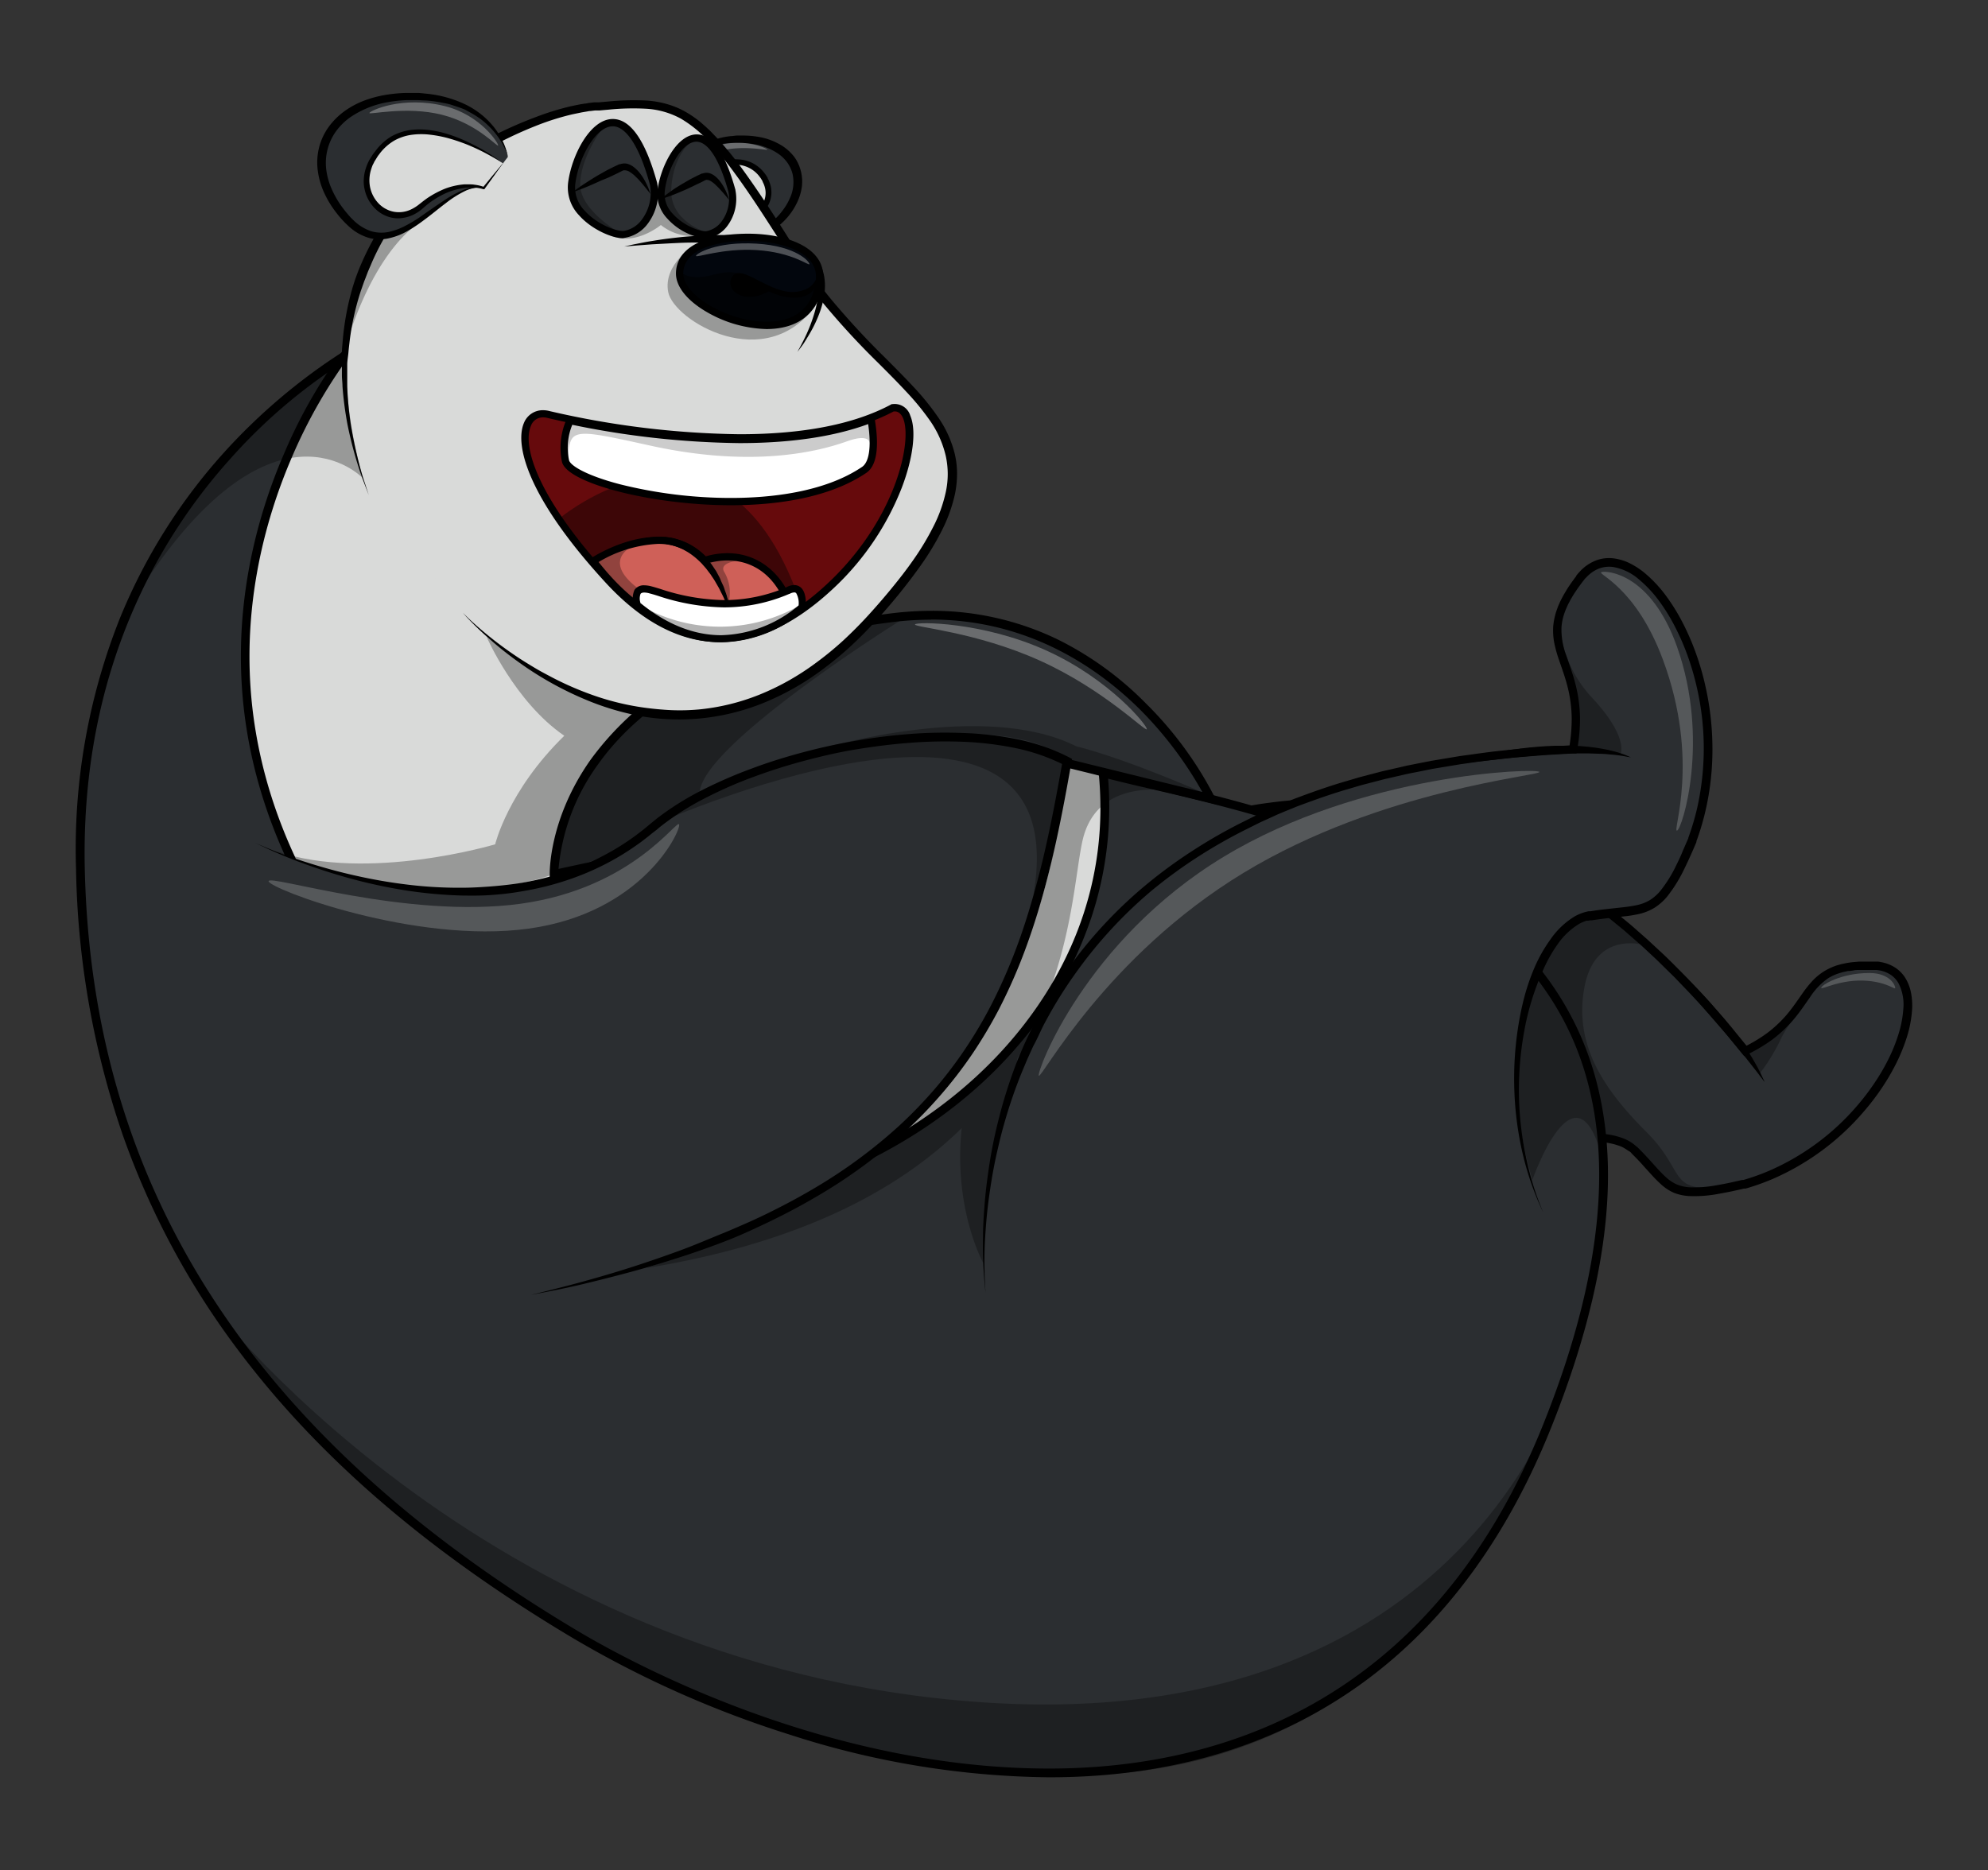 <svg id="Layer_1" data-name="Layer 1" xmlns="http://www.w3.org/2000/svg" viewBox="0 0 313.51 294.99"><rect x="0" y="0" width="313.51" height="294.99" fill="#333333" stroke="none"/><defs><style>.cls-1{fill:#fff;}.cls-2{fill:#2b2e31;}.cls-3{fill:#d9dad9;}.cls-4{opacity:0.3;}.cls-5{fill:#660a0c;}.cls-6{fill:#02060d;}.cls-7{opacity:0.5;}.cls-8{opacity:0.4;}.cls-9{fill:#cf6058;}.cls-10{opacity:0.2;}</style></defs><title>panda4</title><path class="cls-2" d="M256.25,276.54s1.14-6,9.64-6.1,11.94,6.47,6.78,12.26-9.83-3.89-14-3" transform="translate(-149.24 -248.51)"/><path d="M256.25,276.54a2.92,2.92,0,0,1,.1-.52,6.49,6.49,0,0,1,.56-1.41,7.54,7.54,0,0,1,.57-.93,7.37,7.37,0,0,1,.84-1,8.66,8.66,0,0,1,2.58-1.75,11.93,11.93,0,0,1,3.57-.95c.33,0,.66-.08,1-.09l.51,0h.51a14,14,0,0,1,2.12.17,10.09,10.09,0,0,1,4.21,1.6,7.6,7.6,0,0,1,1.73,1.67,6.48,6.48,0,0,1,1,2.22,6.7,6.7,0,0,1,.14,2.44,8.31,8.31,0,0,1-.67,2.29,10.45,10.45,0,0,1-1.19,2,10.71,10.71,0,0,1-1.53,1.63,5.22,5.22,0,0,1-2,1.08,4.47,4.47,0,0,1-2.18,0,6.41,6.41,0,0,1-1.83-.76,13.94,13.94,0,0,1-1.47-1c-.9-.67-1.66-1.34-2.37-1.88a11.17,11.17,0,0,0-1.91-1.25,3.93,3.93,0,0,0-1.4-.4,2.21,2.21,0,0,0-.39,0h-.14l.13,0a2.29,2.29,0,0,1,.4-.06,3.53,3.53,0,0,1,1.5.23,9.35,9.35,0,0,1,2.1,1.08c.77.49,1.6,1.08,2.51,1.67a9,9,0,0,0,3.07,1.39,3.5,3.5,0,0,0,1.67-.09,4.47,4.47,0,0,0,1.53-.93c.11-.1.23-.21.33-.32l.34-.37c.21-.25.42-.52.62-.79a9.16,9.16,0,0,0,1-1.75,6,6,0,0,0,.41-3.85,5.45,5.45,0,0,0-.82-1.76,5.88,5.88,0,0,0-1.4-1.37,9.42,9.42,0,0,0-3.65-1.5,14.41,14.41,0,0,0-1.94-.22l-.48,0h-.47c-.32,0-.63,0-.93,0a12.27,12.27,0,0,0-1.76.22c-.29.05-.56.13-.83.19s-.53.15-.77.25a8.62,8.62,0,0,0-2.53,1.4,7.89,7.89,0,0,0-1.53,1.66,7.26,7.26,0,0,0-.72,1.3A4.61,4.61,0,0,0,256.25,276.54Z" transform="translate(-149.24 -248.51)"/><path class="cls-3" d="M256.75,277.18s9.54-7,13.24-.29c2,3.57-1.83,7.3-5,4.6-3.47-3-6.32-1.81-6.32-1.81Z" transform="translate(-149.24 -248.51)"/><path d="M256.75,277.18a19.67,19.67,0,0,1,3.37-2.15,17,17,0,0,1,1.86-.79,10.26,10.26,0,0,1,2-.5,7.61,7.61,0,0,1,2.08-.06,5.46,5.46,0,0,1,2,.63,5.59,5.59,0,0,1,1.64,1.38l.32.42.28.45,0,.06,0,0h0l0,0,.05.11.12.22c.07.18.15.36.2.53a4,4,0,0,1,.21,1.09,3.8,3.8,0,0,1-.07,1.11,4,4,0,0,1-1,2,3.5,3.5,0,0,1-4.15.75,4.6,4.6,0,0,1-.9-.61c-.25-.19-.51-.42-.76-.62a8.88,8.88,0,0,0-1.63-1,6.84,6.84,0,0,0-1.83-.52c-.15,0-.31,0-.47-.05s-.32,0-.48,0a3.61,3.61,0,0,0-.93.14l-.13,0-.07-.1-.9-1.29C257.33,278.06,257,277.62,256.75,277.18Zm0,0c.34.4.7.79,1,1.19l1,1.2-.2-.05a3.73,3.73,0,0,1,1-.25,4.57,4.57,0,0,1,.52,0h.52a7,7,0,0,1,2,.44,9.21,9.21,0,0,1,1.83,1l.81.6a4.34,4.34,0,0,0,.76.47,2.73,2.73,0,0,0,1.68.21,2.77,2.77,0,0,0,1.47-.84,3.06,3.06,0,0,0,.77-1.53,3.39,3.39,0,0,0-.1-1.73,3.71,3.71,0,0,0-.15-.4l-.11-.23-.05-.11s0,0,0,0h0v0l0,0,0-.05-.24-.4c-.08-.13-.18-.24-.27-.37a4.71,4.71,0,0,0-3.09-1.8,7,7,0,0,0-1.89,0,11.27,11.27,0,0,0-1.89.37,17.69,17.69,0,0,0-1.86.63c-.61.24-1.21.52-1.8.81S257.31,276.84,256.75,277.18Z" transform="translate(-149.24 -248.51)"/><g class="cls-4"><path class="cls-1" d="M257.23,275.39c0,.21,2.09-2.2,5.69-3.11s7.38,0,7.33-.17-3.31-1.79-7.66-.69A8.3,8.3,0,0,0,257.23,275.39Z" transform="translate(-149.24 -248.51)"/></g><path class="cls-2" d="M313.59,392.05s53.3-50,110.89,22.14c12-5.82,7.4-13.78,20.11-13.44s2.43,28.1-20.43,34.55c-12.39,2.91-11.32.39-17.29-5.43S378.82,432,369,449.23" transform="translate(-149.24 -248.51)"/><path d="M313.59,392.05a58.06,58.06,0,0,1,6.26-5c1.1-.78,2.22-1.51,3.36-2.22s2.3-1.38,3.48-2,2.37-1.26,3.58-1.84,2.44-1.13,3.69-1.64a68.83,68.83,0,0,1,7.63-2.65,53.66,53.66,0,0,1,7.94-1.59,62.71,62.71,0,0,1,24.12,1.42,71.35,71.35,0,0,1,7.71,2.48,73.77,73.77,0,0,1,7.37,3.32l1.79,1c.59.32,1.17.66,1.76,1l.87.5.86.53,1.72,1.06c2.24,1.49,4.47,3,6.59,4.67.53.41,1.07.81,1.59,1.24l1.56,1.28.78.64.76.66,1.51,1.33.38.33.37.34.74.69,1.48,1.37c1,.94,1.92,1.88,2.87,2.83s1.87,1.93,2.79,2.91,1.81,2,2.7,3,1.76,2,2.62,3.05l2.55,3.12-.84-.19a24,24,0,0,0,3.69-2.2,19.41,19.41,0,0,0,3.11-2.9c.93-1.09,1.73-2.29,2.59-3.51a18.31,18.31,0,0,1,1.44-1.8,9.07,9.07,0,0,1,1.83-1.53,9.36,9.36,0,0,1,2.17-1l.57-.16.57-.12.29-.06.28-.05.58-.08,1.14-.1,1.14,0h1.15c.19,0,.36,0,.57,0s.42.05.62.09a6,6,0,0,1,2.3.93,5.35,5.35,0,0,1,1.67,1.87,7.26,7.26,0,0,1,.77,2.3,11,11,0,0,1,.12,2.36,18.39,18.39,0,0,1-.87,4.5,28.41,28.41,0,0,1-1.73,4.19,35.33,35.33,0,0,1-2.3,3.88,37.82,37.82,0,0,1-2.74,3.56,39.63,39.63,0,0,1-14.36,10.61,37,37,0,0,1-4.25,1.51l-.13,0h0l-.07,0h-.07l-.27.07-.54.12-1.09.24c-.73.15-1.46.29-2.2.42a20.22,20.22,0,0,1-4.56.33,7.63,7.63,0,0,1-2.37-.51,7.4,7.4,0,0,1-2-1.3,22.6,22.6,0,0,1-1.62-1.63c-.5-.55-1-1.1-1.48-1.64s-1-1.06-1.51-1.57l-.1-.09,0-.05h0l0,0-.21-.18-.1-.08L406,430l-.19-.13a5.88,5.88,0,0,0-.85-.49,10,10,0,0,0-4-.73,21.15,21.15,0,0,0-4.24.5,36.8,36.8,0,0,0-8.21,2.78,45.71,45.71,0,0,0-7.53,4.45,46.54,46.54,0,0,0-6.58,5.81,41.42,41.42,0,0,0-5.32,7,41.61,41.61,0,0,1,5-7.29,46.13,46.13,0,0,1,6.43-6.14A46.74,46.74,0,0,1,388,431a43.08,43.08,0,0,1,4.1-1.84,27.88,27.88,0,0,1,4.31-1.32,21.39,21.39,0,0,1,4.53-.51,11.26,11.26,0,0,1,4.61.86,7.09,7.09,0,0,1,1.07.6c.16.11.36.27.5.39l.21.19,0,0,.05,0,.05.05.1.1c.54.53,1.05,1.07,1.56,1.62,1,1.08,1.95,2.24,3,3.16a6.06,6.06,0,0,0,1.66,1.06,6.22,6.22,0,0,0,1.95.42,19.08,19.08,0,0,0,4.23-.32c.72-.12,1.43-.26,2.15-.41l1.07-.24.53-.12.27-.06.07,0h0l.13,0a34.91,34.91,0,0,0,4.09-1.46,38.38,38.38,0,0,0,13.86-10.24,36.88,36.88,0,0,0,2.64-3.44,32.65,32.65,0,0,0,2.21-3.73,26,26,0,0,0,1.64-4,17.13,17.13,0,0,0,.81-4.15,7.37,7.37,0,0,0-.72-3.93,3.92,3.92,0,0,0-1.25-1.4,4.78,4.78,0,0,0-1.77-.71l-.47-.07-.54,0h-1.06c-.36,0-.71,0-1.07,0s-.71,0-1.06.09l-.52.07-.26,0-.26.06-.51.11-.49.14a7.89,7.89,0,0,0-1.85.82,10.44,10.44,0,0,0-2.88,3c-.83,1.18-1.67,2.44-2.66,3.6a20.56,20.56,0,0,1-3.34,3.12,25.37,25.37,0,0,1-3.91,2.33l-.48.24-.36-.43-2.52-3.09c-.86-1-1.74-2-2.61-3s-1.78-2-2.67-2.95-1.84-1.92-2.76-2.89l-2.84-2.79-1.46-1.36-.73-.68-.37-.34-.37-.32-1.5-1.31-.75-.66-.77-.63-1.54-1.26c-.52-.43-1.05-.82-1.57-1.23-2.09-1.64-4.29-3.14-6.5-4.6l-1.69-1-.84-.53-.87-.49c-.57-.33-1.14-.67-1.72-1l-1.76-.92a71.18,71.18,0,0,0-7.24-3.26,66.37,66.37,0,0,0-7.55-2.43,62.45,62.45,0,0,0-15.69-1.95,61.47,61.47,0,0,0-7.91.55l-2,.3-1.94.37-1.95.4-1.93.45a72.34,72.34,0,0,0-7.6,2.32,74.94,74.94,0,0,0-7.31,3.16c-1.19.59-2.37,1.21-3.53,1.87s-2.3,1.34-3.42,2A58.49,58.49,0,0,0,313.59,392.05Z" transform="translate(-149.24 -248.51)"/><path class="cls-2" d="M209.27,301.43s-48.71,22.48-47.35,84.13S200.8,483,240.14,506.43s121.74,45.19,153.1-32.95-27.11-93-63.79-101.54-55.82-20.2-55.82-20.2Z" transform="translate(-149.24 -248.51)"/><path d="M314.69,528.84h0a136.71,136.71,0,0,1-41-6.76A163.21,163.21,0,0,1,239.79,507c-23.25-13.83-40.77-29-53.55-46.28a125.69,125.69,0,0,1-17.7-33.36,135.91,135.91,0,0,1-7.31-41.82,98.34,98.34,0,0,1,6.88-39.42,89.4,89.4,0,0,1,16.46-26.24c12-13.27,24.29-19.05,24.41-19.11l.38-.17L274,351.17c.91.54,20.15,11.88,55.59,20.1,12.44,2.88,25.59,6.16,37.55,11.65,14.51,6.65,24.33,15.2,30,26.13,4.05,7.75,5.95,16.8,5.65,26.87-.33,11.11-3.34,23.83-8.95,37.81-7.79,19.41-19.25,33.93-34.07,43.15C347.06,524.81,331.88,528.84,314.69,528.84ZM209.18,302.24a85.48,85.48,0,0,0-23.62,18.64c-10.86,12.06-23.65,33.07-22.95,64.66,1.12,50.45,26.59,89.8,77.88,120.3,8.53,5.07,39.08,21.61,74.19,21.62h0c25.62,0,59.92-9.41,77.91-54.24,10.53-26.24,11.66-47.61,3.36-63.54-12.82-24.58-45.22-32.1-66.67-37.07-36.36-8.43-55.83-20.17-56-20.28l-.06-.05Z" transform="translate(-149.24 -248.51)"/><path class="cls-3" d="M204.88,302.85s-60.17,71.88,46,137.3c43.61-2.83,75.91-33.52,72.28-69.86-18.19-6.07-47.4-18.08-47.4-18.08Z" transform="translate(-149.24 -248.51)"/><path d="M250.74,440.85l-.18-.12c-19.79-12.18-35.17-25.48-45.73-39.52-9-11.92-14.56-24.52-16.66-37.46-2.95-18.18,1.6-33.89,5.94-43.86a79.1,79.1,0,0,1,10.24-17.48l.41-.49,71.38,49.68c1.6.66,29.75,12.19,47.28,18l.42.14.05.45a55.39,55.39,0,0,1-2.53,23,60.17,60.17,0,0,1-11.36,20c-13.55,16-35.07,26-59,27.59ZM205,303.78a80.4,80.4,0,0,0-9.67,16.71c-4.25,9.8-8.72,25.22-5.82,43.06,4.54,27.95,25.26,53.49,61.56,75.89,23.51-1.57,44.59-11.44,57.86-27.1,10.29-12.14,15-26.5,13.61-41.54-18-6.05-46.73-17.84-47-18l-.07,0-.06,0Z" transform="translate(-149.24 -248.51)"/><path class="cls-2" d="M236.6,386.4s-.84-33.59,53.07-40.44c35-4.45,50.51,28.49,50.51,28.49l-22.66-5.57Z" transform="translate(-149.24 -248.51)"/><path d="M235.93,387.25l0-.83c0-.35-.14-8.73,6.44-18.07a46.62,46.62,0,0,1,16-13.79c8.38-4.59,18.9-7.71,31.28-9.29a53.26,53.26,0,0,1,6.49-.42,45.41,45.41,0,0,1,20.05,4.59A51.74,51.74,0,0,1,330,359.51a57.91,57.91,0,0,1,10.76,14.65l.62,1.31-23.91-5.89Zm60.14-41a50.24,50.24,0,0,0-6.31.41c-27.54,3.5-40.34,14.13-46.22,22.43a33.07,33.07,0,0,0-6.22,16.47l80.21-17.37,21.32,5.24a59.88,59.88,0,0,0-9.82-13C322.54,354,311.56,346.23,296.07,346.23Z" transform="translate(-149.24 -248.51)"/><path class="cls-2" d="M189.49,381.45s37.8,18.91,62.77-2.49c13.41-11.49,48.51-19.26,65.28-10.35-6.42,36.74-15.75,69.51-84.54,84.18" transform="translate(-149.24 -248.51)"/><path d="M189.49,381.45a72.06,72.06,0,0,0,7.88,3c2.68.86,5.38,1.61,8.12,2.21a80.42,80.42,0,0,0,8.28,1.41,66.82,66.82,0,0,0,8.36.46c1.39,0,2.78-.08,4.16-.18s2.77-.24,4.15-.43,2.73-.46,4.08-.78,2.69-.7,4-1.14a41.74,41.74,0,0,0,7.54-3.45,41.28,41.28,0,0,0,3.46-2.28c.55-.43,1.11-.83,1.63-1.28l.81-.67.83-.68a45,45,0,0,1,7.26-4.55,73,73,0,0,1,7.82-3.39c2.66-1,5.37-1.83,8.11-2.56s5.51-1.33,8.31-1.81,5.61-.84,8.44-1.05a71.23,71.23,0,0,1,8.52-.15,49.74,49.74,0,0,1,8.49,1,31.75,31.75,0,0,1,8.12,2.84l.44.24-.09.49c-.93,5.33-1.93,10.66-3.2,15.94-.64,2.64-1.34,5.26-2.14,7.86s-1.68,5.17-2.69,7.71-2.13,5-3.38,7.44a74.32,74.32,0,0,1-4.16,7,68.13,68.13,0,0,1-5,6.51,70.22,70.22,0,0,1-5.7,5.87,81.26,81.26,0,0,1-13.11,9.73q-3.51,2.1-7.17,3.91c-1.21.61-2.45,1.18-3.68,1.75l-1.86.84c-.62.27-1.25.53-1.88.78q-3.79,1.49-7.67,2.74c-2.58.83-5.17,1.62-7.79,2.33s-5.23,1.37-7.87,2-5.3,1.13-7.95,1.64c2.63-.64,5.25-1.29,7.85-2s5.2-1.47,7.77-2.29,5.12-1.7,7.65-2.62,5-2,7.48-3l1.85-.79,1.85-.81c1.22-.55,2.44-1.12,3.64-1.73,2.4-1.19,4.76-2.47,7.06-3.85a80.08,80.08,0,0,0,12.9-9.56,70.55,70.55,0,0,0,5.58-5.76,66.66,66.66,0,0,0,4.86-6.38,70.47,70.47,0,0,0,4.09-6.91q1.83-3.57,3.32-7.31c1-2.5,1.86-5,2.65-7.6s1.48-5.17,2.12-7.79c1.26-5.23,2.25-10.53,3.19-15.85l.35.73a30.83,30.83,0,0,0-7.76-2.72,50.8,50.8,0,0,0-8.26-1,70.74,70.74,0,0,0-8.36.16c-2.78.2-5.55.56-8.31,1s-5.48,1.07-8.18,1.78-5.38,1.55-8,2.52a70.49,70.49,0,0,0-7.67,3.33,43.44,43.44,0,0,0-7,4.4c-.26.2-.53.43-.8.66L252,380c-.55.47-1.12.89-1.69,1.33-1.16.84-2.35,1.64-3.58,2.36a42.23,42.23,0,0,1-7.8,3.56c-1.35.46-2.73.86-4.12,1.19s-2.79.59-4.2.81-2.83.36-4.25.45-2.85.08-4.27.06a70.48,70.48,0,0,1-8.48-.75,80.56,80.56,0,0,1-8.31-1.72c-2.73-.72-5.43-1.57-8.08-2.54A74.93,74.93,0,0,1,189.49,381.45Z" transform="translate(-149.24 -248.51)"/><path class="cls-2" d="M304.67,452.44s-10.22-81,92.78-85.69c2.62-14.68-7.6-15.73,1-27s27,16.25,17.83,41.15c-5.51,13.1-7.08,10.48-16.25,12.05s-16.51,26.74-7.34,46.92" transform="translate(-149.24 -248.51)"/><path d="M304.67,452.44a65.19,65.19,0,0,1-.41-8.95c0-1.49.1-3,.21-4.48s.26-3,.46-4.47.42-3,.69-4.45.58-2.94.95-4.4a77.26,77.26,0,0,1,2.63-8.63,62,62,0,0,1,3.76-8.21A70.47,70.47,0,0,1,330.06,388a77.26,77.26,0,0,1,7.29-5.33,81.07,81.07,0,0,1,7.83-4.48l2-1c.68-.32,1.37-.62,2.05-.93l1-.46,1-.43,2.09-.85c2.81-1.06,5.65-2.07,8.53-2.89.73-.21,1.44-.44,2.17-.63l2.18-.57,1.08-.28,1.1-.25,2.2-.5.54-.13.56-.11,1.1-.22,2.21-.43,4.43-.74c1.49-.2,3-.42,4.46-.61s3-.34,4.47-.48,3-.26,4.48-.37l4.48-.26-.64.57a26.66,26.66,0,0,0,.43-4.79,21.07,21.07,0,0,0-.59-4.74c-.37-1.56-.93-3.07-1.47-4.65a20.78,20.78,0,0,1-.68-2.47,10.47,10.47,0,0,1-.18-2.63,10.77,10.77,0,0,1,.55-2.59l.22-.61.26-.59.14-.3.15-.29.3-.57.65-1.09c.24-.35.47-.71.72-1.05l.37-.51.19-.25.09-.13,0,0,0,0,0-.06c.14-.16.25-.31.41-.48s.31-.34.48-.5a6.85,6.85,0,0,1,2.32-1.45,5.86,5.86,0,0,1,2.75-.28,8,8,0,0,1,2.57.81,12.31,12.31,0,0,1,2.19,1.43,20.76,20.76,0,0,1,3.48,3.72,31.19,31.19,0,0,1,2.64,4.3,39.28,39.28,0,0,1,2,4.62,42.57,42.57,0,0,1,1.42,4.8,45,45,0,0,1,1.21,9.94,42.87,42.87,0,0,1-1.05,10,40.85,40.85,0,0,1-1.41,4.82l-.06.14v0s0,.07,0,.07l0,.07-.12.29-.24.56c-.16.38-.33.76-.5,1.14-.34.76-.69,1.52-1.06,2.27a22.83,22.83,0,0,1-2.68,4.33,8.56,8.56,0,0,1-2,1.78,8.19,8.19,0,0,1-2.5,1,20.53,20.53,0,0,1-2.52.39c-.82.09-1.64.17-2.45.27s-1.61.2-2.41.33l-.15,0h-.13l-.3.06-.13,0-.12,0a1,1,0,0,0-.25.08,5.72,5.72,0,0,0-1,.46,11.25,11.25,0,0,0-3.34,3.19,23,23,0,0,0-2.33,4.17,41.22,41.22,0,0,0-2.88,9.27,52.06,52.06,0,0,0-.89,9.74,50.86,50.86,0,0,0,1,9.76,45.93,45.93,0,0,0,2.87,9.42,46.53,46.53,0,0,1-3.27-9.33,51.63,51.63,0,0,1-1.31-9.84,52.55,52.55,0,0,1,.56-9.94,46.39,46.39,0,0,1,1-4.9,33.76,33.76,0,0,1,1.64-4.75,23.52,23.52,0,0,1,2.51-4.41,12.54,12.54,0,0,1,3.77-3.58,6.83,6.83,0,0,1,1.23-.56,5.82,5.82,0,0,1,.68-.2l.3-.07h.18l.15,0c.83-.14,1.66-.25,2.48-.34l2.46-.27a21.57,21.57,0,0,0,2.36-.36,6.63,6.63,0,0,0,2.08-.81,7,7,0,0,0,1.67-1.5,20.76,20.76,0,0,0,2.5-4.06c.36-.72.71-1.46,1-2.21.16-.37.33-.74.49-1.12l.25-.57.12-.28,0-.07s0,0,0,0v0l.05-.14a39.51,39.51,0,0,0,1.37-4.66,43,43,0,0,0-.16-19.28,42.19,42.19,0,0,0-1.38-4.66,38.08,38.08,0,0,0-1.93-4.45,29.76,29.76,0,0,0-2.52-4.11,19.08,19.08,0,0,0-3.24-3.47,8.33,8.33,0,0,0-4.06-1.94,4.6,4.6,0,0,0-2.12.21,5.31,5.31,0,0,0-1.83,1.16c-.14.12-.25.26-.38.38s-.26.31-.39.47l-.05.06h0l0,0-.09.12-.18.24-.36.49c-.24.33-.45.66-.68,1s-.41.68-.61,1l-.27.52-.14.26-.12.27-.24.54-.2.54a8.7,8.7,0,0,0-.47,2.23,11.51,11.51,0,0,0,.79,4.57c.52,1.54,1.11,3.12,1.5,4.77a22.6,22.6,0,0,1,.63,5.05,27.39,27.39,0,0,1-.46,5l-.09.53-.55,0-4.46.26-4.44.36c-1.48.14-3,.32-4.43.48s-2.95.4-4.42.6l-4.4.73-2.18.44-1.09.21-.55.11-.54.12-2.17.5-1.09.25-1.07.28-2.16.56c-.72.19-1.42.41-2.14.62-2.85.81-5.64,1.81-8.42,2.85l-2.06.84-1,.42-1,.46c-.67.31-1.35.6-2,.92l-2,1a81.35,81.35,0,0,0-7.7,4.4,76.67,76.67,0,0,0-7.15,5.24A70.12,70.12,0,0,0,318.87,402a68.49,68.49,0,0,0-4.69,7.52c-.36.64-.68,1.31-1,2s-.63,1.33-1,2l-.91,2-.86,2.05a77,77,0,0,0-2.87,8.4c-.41,1.43-.75,2.87-1.08,4.32s-.61,2.9-.85,4.37-.45,2.94-.62,4.42-.29,3-.38,4.45A64.91,64.91,0,0,0,304.67,452.44Z" transform="translate(-149.24 -248.51)"/><path class="cls-3" d="M222.23,345.16c7.28,7.8,36.69,31.48,64.53.78s3.38-32.27-12-56.73S257.1,264,243.31,265.27s-28.89,13.79-28.89,13.79-18.73,16.66-7,47.62" transform="translate(-149.24 -248.51)"/><path d="M222.23,345.16l.55.54c.36.36.91.88,1.65,1.53a59.79,59.79,0,0,0,6.78,5.16c.77.5,1.59,1,2.46,1.52s1.8,1,2.78,1.52a49.81,49.81,0,0,0,6.54,2.81,41.14,41.14,0,0,0,7.81,1.88c1.4.19,2.84.33,4.32.4a33.06,33.06,0,0,0,4.54-.13,34.52,34.52,0,0,0,9.34-2.31,40,40,0,0,0,9-5.08,51.63,51.63,0,0,0,4.19-3.44c1.34-1.24,2.66-2.56,3.93-3.95s2.52-2.83,3.74-4.32,2.4-3,3.52-4.62a41.81,41.81,0,0,0,3-5,22.31,22.31,0,0,0,2-5.5,13.26,13.26,0,0,0,0-5.78A16.12,16.12,0,0,0,296,315a40.28,40.28,0,0,0-3.87-4.74c-1.41-1.52-2.89-3-4.37-4.48a122.5,122.5,0,0,1-8.59-9.31q-2-2.46-3.81-5.11c-1.19-1.77-2.26-3.56-3.4-5.32s-2.26-3.52-3.41-5.25-2.32-3.44-3.54-5.09a57.73,57.73,0,0,0-3.86-4.74,19.38,19.38,0,0,0-4.54-3.74,13,13,0,0,0-5.49-1.56,38.17,38.17,0,0,0-5.85.14l-1.46.13-.37,0-.16,0-.19,0-.73.09c-.24,0-.47.07-.7.1l-.7.12-1.4.29a39.73,39.73,0,0,0-5.4,1.67,63.7,63.7,0,0,0-9.87,4.85,85.32,85.32,0,0,0-8.64,5.86l-.5.39-.24.19,0,0-.06.05-.1.1c-.29.28-.57.57-.85.87-.55.6-1.07,1.23-1.56,1.86a36.58,36.58,0,0,0-2.65,3.93,37.72,37.72,0,0,0-2,4.07l-.43,1c-.13.34-.26.68-.38,1-.07.17-.13.34-.2.5l-.18.51-.35,1a41.63,41.63,0,0,0-1.76,7.85c-.07.63-.15,1.25-.2,1.86S204,305.44,204,306s0,1.17,0,1.74,0,1.14,0,1.69a51.91,51.91,0,0,0,.56,6,66.53,66.53,0,0,0,1.9,8.31l.94,2.87-1.08-2.83a62.59,62.59,0,0,1-2.27-8.26,54,54,0,0,1-.8-6.08c0-.56-.09-1.13-.09-1.71s0-1.18,0-1.78,0-1.22,0-1.85.09-1.26.13-1.91a43.11,43.11,0,0,1,1.5-8.14,32.66,32.66,0,0,1,1.55-4.22,43.62,43.62,0,0,1,2.13-4.2,37.88,37.88,0,0,1,2.75-4.08c.52-.66,1.06-1.31,1.64-1.95.29-.32.59-.63.91-.94l.12-.12.06-.05.09-.07.25-.21.51-.4a86.62,86.62,0,0,1,8.79-6A65.08,65.08,0,0,1,233.67,267a42.68,42.68,0,0,1,5.59-1.73c.48-.1,1-.21,1.46-.3l.74-.12c.25,0,.5-.09.74-.11l.73-.09.18,0,.2,0,.37,0,1.48-.13a40.73,40.73,0,0,1,6.07-.15,15.24,15.24,0,0,1,3.1.53,13.28,13.28,0,0,1,2.95,1.21,16.92,16.92,0,0,1,2.61,1.82l.59.52.58.54c.39.36.73.75,1.1,1.12a55.62,55.62,0,0,1,4,4.86c1.23,1.68,2.42,3.41,3.58,5.15s2.3,3.5,3.42,5.27,2.23,3.57,3.39,5.29,2.41,3.4,3.73,5a125.25,125.25,0,0,0,8.5,9.21c1.48,1.49,3,3,4.4,4.51a40.51,40.51,0,0,1,4,4.92,17.41,17.41,0,0,1,2.64,5.83,13.83,13.83,0,0,1,.35,3.2,16.63,16.63,0,0,1-.35,3.17,24.28,24.28,0,0,1-2.14,5.84,42.66,42.66,0,0,1-3.13,5.18,90.08,90.08,0,0,1-7.37,9.09c-1.3,1.42-2.64,2.76-4,4a54.37,54.37,0,0,1-4.3,3.53,41.71,41.71,0,0,1-9.31,5.25,35.74,35.74,0,0,1-9.72,2.4,35,35,0,0,1-9.2-.28,42.28,42.28,0,0,1-8-2.24,53,53,0,0,1-11.71-6.41,58.13,58.13,0,0,1-6.58-5.49c-.71-.69-1.23-1.24-1.58-1.61Z" transform="translate(-149.24 -248.51)"/><path class="cls-5" d="M235.88,313.9s35.45,9,54.17-1.06c5.09-.66,3.14,15.37-9,27.32s-24.39,12.21-35.73,0C228.12,321.63,230.81,312.51,235.88,313.9Z" transform="translate(-149.24 -248.51)"/><path d="M262.75,349.79c-6.17,0-12.19-3.11-17.88-9.25-12-13-14.59-21.6-13-25.33a3.19,3.19,0,0,1,3-2,4.16,4.16,0,0,1,1.13.16A139.28,139.28,0,0,0,265.86,317c10.07,0,18.12-1.58,23.92-4.7l.09-.05H290a2.57,2.57,0,0,1,2.79,1.81c1,2.33.45,6.67-1.32,11.33a43.29,43.29,0,0,1-10,15.16C275.19,346.69,268.9,349.79,262.75,349.79Zm-27.84-35.45a2,2,0,0,0-1.94,1.33c-1.42,3.24,1.07,11.5,12.74,24.09,5.47,5.9,11.2,8.89,17,8.89s11.85-3,17.87-8.9c10-9.85,12.55-21.66,11.09-25.24-.46-1.11-1.14-1.11-1.36-1.11h-.13c-6,3.17-14.15,4.78-24.36,4.78a140.12,140.12,0,0,1-30.12-3.72A3.14,3.14,0,0,0,234.91,314.34Z" transform="translate(-149.24 -248.51)"/><path class="cls-3" d="M247.69,287.4s17-3,26.8.4c6.7,2.4,4.6,10.2.5,16.3" transform="translate(-149.24 -248.51)"/><path d="M247.69,287.4l.5-.12c.33-.08.82-.19,1.44-.31s1.37-.28,2.24-.42,1.85-.3,2.93-.43,2.25-.27,3.49-.35,2.56-.18,3.92-.19,2.78,0,4.21.08a40.59,40.59,0,0,1,4.34.49l1.09.22c.36.08.72.15,1.07.25s.72.19,1.06.31l.53.17.13,0,.07,0,.09,0,.24.1a4.49,4.49,0,0,1,.51.23c.18.09.37.17.53.27l.48.31.46.34a6.25,6.25,0,0,1,1.47,1.74,6.39,6.39,0,0,1,.73,2.05,8.72,8.72,0,0,1,.1,2,10.7,10.7,0,0,1-.27,1.85,17.38,17.38,0,0,1-.49,1.67,20.32,20.32,0,0,1-1.22,2.74c-.42.78-.83,1.43-1.18,2s-.65.93-.85,1.2l-.32.41.25-.45c.17-.3.4-.74.68-1.29a25.5,25.5,0,0,0,1.88-4.81,12.92,12.92,0,0,0,.34-1.6,10.79,10.79,0,0,0,.15-1.72,6.47,6.47,0,0,0-.84-3.43,4.89,4.89,0,0,0-1.23-1.34l-.38-.27c-.13-.09-.28-.16-.41-.24a4.11,4.11,0,0,0-.42-.21,2.35,2.35,0,0,0-.22-.1l-.24-.1-.25-.09,0,0h0l-.07,0-.12,0-.49-.16c-.33-.1-.67-.18-1-.27s-.68-.16-1-.24-.69-.13-1-.2a40,40,0,0,0-4.19-.53c-1.4-.1-2.78-.17-4.12-.19s-2.64,0-3.87,0-2.39.07-3.47.12l-2.94.16-2.27.17-1.46.12Z" transform="translate(-149.24 -248.51)"/><path class="cls-6" d="M256.42,291.66c0,4,7.65,8.18,13.69,8.18s8.38-3.81,8.38-7.79-5.2-6.1-11.24-6.1S256.42,287.69,256.42,291.66Z" transform="translate(-149.24 -248.51)"/><path d="M270.11,300.41a19.68,19.68,0,0,1-9.4-2.68c-3.09-1.79-4.87-4-4.87-6.07,0-3.94,4.27-6.29,11.41-6.29,5.88,0,11.81,2.07,11.81,6.68C279.06,296.09,276.71,300.41,270.11,300.41Zm-2.86-13.89c-6.42,0-10.26,1.92-10.26,5.14,0,3.48,7.11,7.6,13.12,7.6,7.24,0,7.8-5.52,7.8-7.21C277.91,288.25,272.39,286.52,267.25,286.52Z" transform="translate(-149.24 -248.51)"/><path d="M278.2,290.39s.71,3.62-3.37,4.14-8.48-4.4-10-2.52,1.36,4.79,5.63,2.46c3.24,1.49,6.54,1.36,7.45-.91S278.2,290.39,278.2,290.39Z" transform="translate(-149.24 -248.51)"/><g class="cls-7"><path d="M278.07,292.8s-.63,3-5.6,1.69-5.86-4-10.51-2.7-5.54-.69-5.54-.69.19,5.79,8.81,7.86S278.38,298.27,278.07,292.8Z" transform="translate(-149.24 -248.51)"/></g><g class="cls-4"><path class="cls-1" d="M259,288.87c0,.35,4.19-1.23,9.48-.92,5.79.34,8.38,2.57,8.41,2.22s-2-2.85-8.35-3.23S259,288.53,259,288.87Z" transform="translate(-149.24 -248.51)"/></g><path class="cls-2" d="M239.39,277.5c.83-6.92,8.1-17.7,12.9,0,.8,4.8-2.4,7.8-4.6,8S238.79,282.5,239.39,277.5Z" transform="translate(-149.24 -248.51)"/><path d="M247.48,286.08c-1.79,0-5-1.44-6.91-3.6a6.34,6.34,0,0,1-1.75-5.05c.5-4.24,3.43-10.15,7.05-10.15,2.81,0,5.16,3.39,7,10.07v0a8.12,8.12,0,0,1-1.44,6.39,5.63,5.63,0,0,1-3.67,2.28Zm-1.61-17.65c-2.67,0-5.42,5-5.91,9.14a5.19,5.19,0,0,0,1.47,4.15c1.92,2.16,5,3.32,6.21,3.21a4.44,4.44,0,0,0,2.86-1.84,7,7,0,0,0,1.23-5.47C250.12,271.7,248,268.43,245.87,268.43Z" transform="translate(-149.24 -248.51)"/><path d="M239.48,278.89l.53-.42c.34-.26.84-.61,1.44-1s1.33-.86,2.11-1.32l1.22-.69c.42-.23.87-.44,1.3-.66l.66-.31.17-.08.08,0,0,0,.05,0h0l.18-.06.29-.05a1.91,1.91,0,0,1,.94.14,2.94,2.94,0,0,1,.72.41,5.52,5.52,0,0,1,1,1,8.88,8.88,0,0,1,.67,1,10.78,10.78,0,0,1,.76,1.61c.15.41.22.64.22.64l-.42-.53c-.26-.33-.63-.8-1.1-1.34-.24-.27-.49-.55-.78-.82a5,5,0,0,0-.92-.75,1.53,1.53,0,0,0-.95-.29h-.06l-.16.06-.28.14-.64.32-1.28.61L244,277c-.82.38-1.59.72-2.27,1s-1.24.49-1.64.63S239.48,278.89,239.48,278.89Z" transform="translate(-149.24 -248.51)"/><path class="cls-2" d="M253.46,278.62c.72-6,7-15.32,11.17,0,.69,4.16-2.08,6.75-4,6.93S252.94,283,253.46,278.62Z" transform="translate(-149.24 -248.51)"/><path d="M260.47,286.13a9.75,9.75,0,0,1-6-3.15,5.62,5.62,0,0,1-1.54-4.43c.45-3.69,3-8.84,6.18-8.84,2.48,0,4.53,3,6.11,8.76v.06a7.14,7.14,0,0,1-1.26,5.59,5,5,0,0,1-3.23,2Zm-1.4-15.27c-2.27,0-4.61,4.28-5,7.83a4.46,4.46,0,0,0,1.26,3.53c1.64,1.85,4.26,2.84,5.3,2.75a3.84,3.84,0,0,0,2.43-1.56,6,6,0,0,0,1.05-4.67C262.2,271.88,260.14,270.86,259.07,270.86Z" transform="translate(-149.24 -248.51)"/><path d="M253.55,279.83s.16-.15.45-.38.71-.54,1.23-.91,1.14-.75,1.82-1.15l1.05-.61,1.12-.57.58-.27.14-.07.07,0h0l.05,0h0l.16-.05.27-.05a1.82,1.82,0,0,1,.85.13,2.75,2.75,0,0,1,.63.37,4.76,4.76,0,0,1,.86.89,7.27,7.27,0,0,1,.57.89,8.29,8.29,0,0,1,.64,1.42c.12.35.17.56.17.56l-.37-.45c-.24-.28-.57-.69-1-1.14a8.85,8.85,0,0,0-.68-.7,4.34,4.34,0,0,0-.79-.64,1.29,1.29,0,0,0-.77-.22h0l-.14.05-.23.12-.55.28c-.38.17-.75.35-1.11.53l-1.09.51c-.72.32-1.39.6-2,.84s-1.08.4-1.43.52Z" transform="translate(-149.24 -248.51)"/><path class="cls-2" d="M229.33,273.26s-1.77-9.42-15-9.53-18.63,10.1-10.57,19.13,15.33-6.07,21.85-4.69" transform="translate(-149.24 -248.51)"/><path d="M229.33,273.26a5.25,5.25,0,0,0-.26-.79,11.42,11.42,0,0,0-1.07-2.05,14.11,14.11,0,0,0-1-1.31,16,16,0,0,0-1.37-1.35,12.3,12.3,0,0,0-1.79-1.25c-.32-.2-.68-.37-1-.56s-.74-.34-1.14-.48-.8-.27-1.22-.41-.85-.23-1.3-.31a20.23,20.23,0,0,0-2.78-.39c-.48,0-1-.06-1.47-.06h-.74c-.26,0-.52,0-.77,0a21.66,21.66,0,0,0-3.06.33,15.09,15.09,0,0,0-5.86,2.36,9.81,9.81,0,0,0-2.27,2.23,8.47,8.47,0,0,0-1.34,2.87,8.64,8.64,0,0,0-.2,3.17,10.88,10.88,0,0,0,.87,3.09,15.32,15.32,0,0,0,1.6,2.78c.32.43.65.85,1,1.25.16.18.36.42.53.58s.36.36.55.53a7.27,7.27,0,0,0,2.51,1.48,5.7,5.7,0,0,0,2.75.13,10.45,10.45,0,0,0,2.58-.93,21.86,21.86,0,0,0,2.27-1.34c1.42-1,2.7-1.89,3.87-2.67a16.85,16.85,0,0,1,3.23-1.74,5.78,5.78,0,0,1,2.32-.39,2,2,0,0,1,.36,0l.25,0,.21.05-.21,0-.26,0h-.35a5.63,5.63,0,0,0-2.22.57,16.84,16.84,0,0,0-3,1.9c-1.12.83-2.32,1.86-3.73,2.88a21.08,21.08,0,0,1-2.29,1.5,10.06,10.06,0,0,1-2.79,1.12,6.56,6.56,0,0,1-3.26,0,7.94,7.94,0,0,1-3-1.63,16.22,16.22,0,0,1-2.32-2.51,15.8,15.8,0,0,1-1.8-3,12,12,0,0,1-1-3.46,9.67,9.67,0,0,1,.2-3.67,9.53,9.53,0,0,1,1.57-3.33,11.29,11.29,0,0,1,2.6-2.52,13.5,13.5,0,0,1,3.13-1.62,17.9,17.9,0,0,1,3.29-.85,22.67,22.67,0,0,1,3.25-.29h.78c.27,0,.53,0,.79,0,.52,0,1,.07,1.53.12a18.42,18.42,0,0,1,5.51,1.41,13.29,13.29,0,0,1,4,2.63,12.79,12.79,0,0,1,1.33,1.5,13.34,13.34,0,0,1,.91,1.42,10.47,10.47,0,0,1,.9,2.17A4.75,4.75,0,0,1,229.33,273.26Z" transform="translate(-149.24 -248.51)"/><path class="cls-3" d="M228.55,274.26s-14.88-10.88-20.65-.46c-3.08,5.57,2.85,11.38,7.79,7.17,5.43-4.62,9.86-2.82,9.86-2.82Z" transform="translate(-149.24 -248.51)"/><path d="M228.55,274.26c-.87-.57-1.77-1.07-2.68-1.56s-1.85-.92-2.8-1.32a30.11,30.11,0,0,0-2.89-1,19.1,19.1,0,0,0-3-.61,11.5,11.5,0,0,0-3,0,7.8,7.8,0,0,0-2.79.93,8.08,8.08,0,0,0-2.19,1.93c-.14.2-.31.39-.44.6l-.39.63-.09.14-.08.18-.18.34a6.61,6.61,0,0,0-.24.67,5.68,5.68,0,0,0-.18,2.83,5.24,5.24,0,0,0,1.28,2.51,4.54,4.54,0,0,0,2.42,1.37,4.44,4.44,0,0,0,2.77-.36,6.33,6.33,0,0,0,1.23-.77c.42-.33.81-.64,1.24-.95a15.26,15.26,0,0,1,2.81-1.52,10.92,10.92,0,0,1,3.1-.71c.26,0,.53,0,.79,0s.53,0,.8.05a6.68,6.68,0,0,1,1.56.37l-.2.05,1.56-1.9Zm0,0-1.42,2-1.44,2-.07.1-.13,0a6,6,0,0,0-1.47-.26c-.25,0-.51,0-.76,0s-.5,0-.75.06a10.4,10.4,0,0,0-2.9.79,14.37,14.37,0,0,0-2.6,1.52c-.4.3-.8.65-1.2,1a6.62,6.62,0,0,1-1.37.9,5.52,5.52,0,0,1-1.6.5,4.74,4.74,0,0,1-1.68,0,5.28,5.28,0,0,1-2.91-1.61,6,6,0,0,1-1.52-2.94,5.47,5.47,0,0,1-.11-1.66,6.37,6.37,0,0,1,.32-1.63,7.54,7.54,0,0,1,.3-.79l.17-.35.09-.17,0,0h0l0,0,0,0,.06-.09.42-.68c.15-.23.33-.43.49-.65A8.7,8.7,0,0,1,211,270a8.86,8.86,0,0,1,3.08-1,12.15,12.15,0,0,1,3.19.07,16.78,16.78,0,0,1,3.07.75,24.36,24.36,0,0,1,2.89,1.19A30.12,30.12,0,0,1,226,272.5,26.52,26.52,0,0,1,228.55,274.26Z" transform="translate(-149.24 -248.51)"/><g class="cls-4"><path class="cls-1" d="M227.8,271.46c-.09.32-3.26-3.44-8.87-4.85s-11.52.05-11.44-.28,5.17-2.78,11.95-1.07C225.05,266.68,227.88,271.13,227.8,271.46Z" transform="translate(-149.24 -248.51)"/></g><g class="cls-4"><path d="M226,349s4.45,10.23,12.23,15.56c-8.9,8.67-10.9,17.12-10.9,17.12s-20,6-34.45,1.11c20,9.34,37.08,6,43.77,3.57,0-14.46,13.36-25.8,13.36-25.8S239.29,359.49,226,349Z" transform="translate(-149.24 -248.51)"/></g><g class="cls-4"><path d="M251.29,379.05s68.25-31.12,60.91,10.67c5.56-14.45,5.34-21.11,5.34-21.11S293.31,355.26,251.29,379.05Z" transform="translate(-149.24 -248.51)"/></g><g class="cls-4"><path d="M390.9,434.62s6.89-19.78,11.11-3.11c.89-13.34-10-29.34-10-29.34S384.89,414.62,390.9,434.62Z" transform="translate(-149.24 -248.51)"/></g><g class="cls-4"><path d="M409.12,397.72s-8.22-2.89-10,6.45,3.33,16.45,9.78,22.9,3.11,9.55,12.45,8.67c-7.78,1.33-9.78-.67-13.12-4.23s-6.44-3.55-6.44-3.55A49.64,49.64,0,0,0,392,402.17c4.44-9.56,7.56-10,12.22-9.56A44.59,44.59,0,0,1,409.12,397.72Z" transform="translate(-149.24 -248.51)"/></g><g class="cls-4"><path d="M180.81,452.2S224.47,511.5,304,517s93.3-54.69,93.3-54.69-15.63,67.56-80.89,66.18S206.55,488.05,180.81,452.2Z" transform="translate(-149.24 -248.51)"/></g><g class="cls-4"><path d="M291.46,346.24s-32.7,20.41-31.87,27.71c-5.83,2.29-7.08,5-11.46,7.7s-11.53,4.75-11.53,4.75a35.59,35.59,0,0,1,14.24-25.58c10.21,1,20-.39,35.92-14.88C289.8,346.24,291.46,346.24,291.46,346.24Z" transform="translate(-149.24 -248.51)"/></g><g class="cls-4"><path d="M253.46,284s-4.71,3.92-8.79,1.17c3.45.71,6.91-.15,8.24-5.65a10.58,10.58,0,0,0,7.15,6.05A7.92,7.92,0,0,1,253.46,284Z" transform="translate(-149.24 -248.51)"/></g><g class="cls-4"><path d="M258.1,271s-2.67,2-3,7.22,5.5,6.91,5.5,6.91-5.42.08-6.76-4.71,4.09-9.74,4.09-9.74" transform="translate(-149.24 -248.51)"/></g><g class="cls-4"><path d="M244.19,268.84s-3.45,4.55-3.45,8.79,6.67,7.86,6.67,7.86-6.67-1.26-7.77-6.36S244.19,268.84,244.19,268.84Z" transform="translate(-149.24 -248.51)"/></g><g class="cls-4"><path d="M214.69,283.63a14.25,14.25,0,0,1-5.25,2c-1.41,2.53-3.59,7.55-5.38,16.5,4.95-15.47,11.78-18.77,11.78-18.77C215.43,283.48,215.05,283.57,214.69,283.63Z" transform="translate(-149.24 -248.51)"/></g><g class="cls-8"><path d="M237.31,330.4s24.76-21,37.28,10.77C272.55,341.61,251.58,352.09,237.31,330.4Z" transform="translate(-149.24 -248.51)"/></g><g class="cls-4"><path d="M206.42,323.89s-14.35-15.09-35.73,18.69C185.86,312.71,204,304.44,204,304.44S203.07,311.41,206.42,323.89Z" transform="translate(-149.24 -248.51)"/></g><g class="cls-4"><path d="M279.3,366.46s25.22-7.52,39.61-.26c8.53,2.17,20.76,7.64,20.76,7.64l-21.91-4.45S314.83,360.09,279.3,366.46Z" transform="translate(-149.24 -248.51)"/></g><path class="cls-9" d="M242.77,337s10.95-7.23,17.57-.1c5.89-1.86,11.37.83,13.54,7.44C264.78,348.69,254.24,351.9,242.77,337Z" transform="translate(-149.24 -248.51)"/><path d="M261,348.55c-6.75,0-12.86-3.66-18.66-11.19l-.38-.49.52-.34c.21-.13,5.12-3.34,10.47-3.34a10.25,10.25,0,0,1,7.59,3.07,12.42,12.42,0,0,1,3.42-.5c4.84,0,8.77,3.14,10.5,8.41l.15.48-.45.22C270.31,346.69,265.77,348.55,261,348.55Zm-17.35-11.38c5.45,6.88,11.13,10.23,17.35,10.23,4.38,0,8.6-1.65,12.2-3.35-1.65-4.55-5-7.14-9.24-7.14a11.25,11.25,0,0,0-3.42.55l-.35.11-.24-.27a9.18,9.18,0,0,0-7-3A20.08,20.08,0,0,0,243.62,337.17Z" transform="translate(-149.24 -248.51)"/><path d="M245.84,335.62a9.26,9.26,0,0,1,.92-.62c.31-.17.68-.38,1.13-.59a12.23,12.23,0,0,1,1.55-.61c.29-.1.61-.18.93-.27a10,10,0,0,1,1-.2,10.18,10.18,0,0,1,2.24-.14l.59,0,.6.09c.2,0,.4.07.6.11a5.87,5.87,0,0,1,.6.16,10.1,10.1,0,0,1,2.31,1,11.46,11.46,0,0,1,1.95,1.57c.14.15.28.3.43.44s.25.32.38.47l.37.47.33.48c.11.17.21.33.32.48s.19.33.28.49c.17.33.36.64.5,1s.28.63.42.93.22.61.33.9a7.23,7.23,0,0,1,.28.82c.08.27.15.52.21.76s.13.45.18.66l.12.57.2,1.09s-.16-.37-.42-1l-.22-.54-.27-.62c-.2-.44-.41-.94-.69-1.47-.13-.26-.26-.54-.41-.82l-.49-.85a9,9,0,0,0-.55-.87c-.1-.15-.19-.3-.29-.44l-.33-.43-.33-.44-.36-.41-.37-.42-.4-.39a11.36,11.36,0,0,0-1.78-1.39l-.49-.28-.24-.13-.26-.12-.51-.22-.53-.19a10.62,10.62,0,0,0-2.13-.44,12,12,0,0,0-2.07,0,14.84,14.84,0,0,0-1.87.25,18.74,18.74,0,0,0-2.75.78c-.32.12-.58.22-.75.3Z" transform="translate(-149.24 -248.51)"/><path class="cls-1" d="M286.6,314.61c-15.54,6-38.94,2-47.48.24a10.32,10.32,0,0,0-.7,6.39c1.06,4.37,32.63,11.11,47.05,1.42C287.4,321.42,287.06,317.32,286.6,314.61Z" transform="translate(-149.24 -248.51)"/><path d="M264.49,328.2h0c-12.36,0-25.8-3.45-26.62-6.82a11,11,0,0,1,.73-6.76l.19-.43.46.1a136.34,136.34,0,0,0,26.59,2.95c8.23,0,15.15-1.07,20.56-3.16l.65-.25.12.69c.55,3.18.76,7.25-1.38,8.62C279.57,327.32,270.77,328.2,264.49,328.2Zm-25-12.69a9.5,9.5,0,0,0-.51,5.59c.22.88,2.83,2.44,8.05,3.8a72.35,72.35,0,0,0,17.46,2.15h0c6.12,0,14.68-.85,20.66-4.87,1.17-.75,1.52-3.2,1-6.78-5.44,2-12.27,3-20.31,3A136.83,136.83,0,0,1,239.48,315.51Z" transform="translate(-149.24 -248.51)"/><path class="cls-1" d="M249.79,344s-1.34-3.41,2.07-2.48,11.68,4.34,21.61.1c2.69-1.44,2.27,2.59,2.27,2.59S264,355.62,249.79,344Z" transform="translate(-149.24 -248.51)"/><path d="M263,349.82c-4.64,0-9.19-1.8-13.52-5.33l-.12-.1-.05-.14a3.32,3.32,0,0,1,0-2.71,1.76,1.76,0,0,1,1.55-.71A4.58,4.58,0,0,1,252,341c.38.1.81.23,1.31.38a33.33,33.33,0,0,0,10.09,1.78,24.93,24.93,0,0,0,9.81-2,2.7,2.7,0,0,1,1.27-.37,1.59,1.59,0,0,1,1.18.51c.83.93.66,2.81.64,3l0,.21-.15.14A20.37,20.37,0,0,1,263,349.82Zm-12.67-6.12c4.08,3.3,8.34,5,12.67,5A19.57,19.57,0,0,0,275.18,344a3.24,3.24,0,0,0-.37-1.92.39.39,0,0,0-.32-.13,1.69,1.69,0,0,0-.75.24l-.05,0a26,26,0,0,1-10.28,2.12A34.45,34.45,0,0,1,253,342.49c-.48-.15-.9-.28-1.27-.37a3.23,3.23,0,0,0-.88-.15c-.45,0-.57.17-.6.22A2.14,2.14,0,0,0,250.28,343.7Z" transform="translate(-149.24 -248.51)"/><g class="cls-4"><path class="cls-1" d="M330.09,363.53c-.2.44-6.76-6.26-16.85-10.82s-19.91-5.26-19.71-5.71,10.62-.45,20.71,4.11S330.29,363.08,330.09,363.53Z" transform="translate(-149.24 -248.51)"/></g><g class="cls-4"><path d="M317.54,368.61s-1.47,17.9-7.09,29.9c-9.64,20.56-16.77,34.42-59.24,50,24.46-4,39.86-12.41,49.69-22.06-1.34,12.83,3.42,21.31,3.42,21.31.32-18.81,4.28-25.84,4.28-25.84a65.36,65.36,0,0,0,1.1-6.54c9.05-14.87,8.9-29.92,10.5-35.21,2.94-9.66,15-6.82,16.33-6.48Z" transform="translate(-149.24 -248.51)"/></g><g class="cls-4"><path d="M336.53,373.68l.12,0Z" transform="translate(-149.24 -248.51)"/></g><g class="cls-10"><path class="cls-1" d="M256.35,378.58c.16,1.19-5.87,13.93-23.75,16.4s-40.86-6.28-41-7.47,21.83,6,39.71,3.55S256.18,377.38,256.35,378.58Z" transform="translate(-149.24 -248.51)"/></g><g class="cls-10"><path class="cls-1" d="M413.71,350.52c5.21,14.71.82,28.76,0,29s3.72-11-2.24-27c-4.29-11.54-10.5-13.49-9.68-13.77S409.59,338.91,413.71,350.52Z" transform="translate(-149.24 -248.51)"/></g><path d="M377.25,369.28l.31-.11.9-.3c.77-.25,1.88-.57,3.23-.9s2.94-.68,4.65-1c.86-.15,1.75-.28,2.66-.39l1.37-.16,1.38-.13c.93-.07,1.86-.13,2.78-.15h1.36c.45,0,.89,0,1.33,0,.87,0,1.72.08,2.52.16s1.55.19,2.24.32l1,.2c.31.07.61.14.88.22s.54.14.77.22l.64.22.27.1.24.1.36.16.31.13-.33-.06c-.21,0-.52-.11-.92-.16l-.66-.1-.78-.09c-.27,0-.57-.06-.88-.08s-.64-.06-1-.07c-.68,0-1.42-.06-2.2-.07s-1.61,0-2.47,0-1.73.06-2.63.11l-2.72.18c-.91.07-1.82.16-2.72.24l-2.63.27-4.68.54-3.32.39Z" transform="translate(-149.24 -248.51)"/><g class="cls-4"><path d="M395.13,345.14a19.12,19.12,0,0,0,5.21,13.45c5.78,6.22,4.48,8.83,4.48,8.83s-5.49-1.05-7.37-.67c.57-7.72-.59-10.91-1.6-14.09A24.41,24.41,0,0,1,395.13,345.14Z" transform="translate(-149.24 -248.51)"/></g><path d="M409.12,397.72s.38.25,1,.72c.31.24.69.53,1.11.87s.9.73,1.4,1.17c1,.87,2.18,1.92,3.37,3.09q.45.44.9.9l.9.94c.61.64,1.2,1.3,1.8,2s1.17,1.35,1.72,2l.81,1c.13.17.26.34.4.5l.37.51.73,1,.34.49.33.49c.42.64.82,1.24,1.17,1.82s.64,1.11.91,1.59.46.91.63,1.26.3.63.39.82l.14.29-.21-.25c-.12-.17-.32-.41-.55-.72s-.51-.69-.85-1.11-.72-.9-1.12-1.42c-.2-.27-.42-.53-.65-.81l-.7-.85c-.12-.15-.23-.3-.36-.45l-.38-.45-.78-.94c-.52-.64-1.1-1.27-1.65-1.94s-1.15-1.32-1.72-2l-1.75-2-1.71-1.9-3-3.36-2.15-2.41-.6-.67Z" transform="translate(-149.24 -248.51)"/><g class="cls-4"><path d="M436.79,403.15s-4.77,5.35-6.65,9.12a30.61,30.61,0,0,1-3.33,5.49l-2.33-3.57s4.65-2.5,6.38-4.67S436.79,403.15,436.79,403.15Z" transform="translate(-149.24 -248.51)"/></g><g class="cls-10"><path class="cls-1" d="M448.12,404.32c0,.39-1.09-.81-4.3-1.1-4.25-.37-7.37,1.49-7.37,1.1s3-2.34,7.62-2.34C447.29,402,448.12,403.92,448.12,404.32Z" transform="translate(-149.24 -248.51)"/></g><g class="cls-10"><path class="cls-1" d="M392,370.26c.38.62-24.85,2.69-46.65,15.92s-31.91,32.61-32.29,32,7.3-21.27,29.1-34.5S391.65,369.63,392,370.26Z" transform="translate(-149.24 -248.51)"/></g><g class="cls-10"><path d="M286.44,318.86s.52-2.23-3.63-.74c-5.16,1.85-15.48,4.09-31,.68-12.93-2.84-12.71-2.83-13,2.74a6.82,6.82,0,0,1,.3-6.69c.24-.27,20.46,4.33,33.52,2.52S287,311.8,286.44,318.86Z" transform="translate(-149.24 -248.51)"/></g><g class="cls-4"><path d="M265.33,337s-2.83.31-1.82,1.82a6.37,6.37,0,0,1,.64,4.66c-.59-3-3.45-6.55-3.45-6.55S263.94,336,265.33,337Z" transform="translate(-149.24 -248.51)"/></g><g class="cls-4"><path d="M248.88,334.73s-4.77,2.18.91,6.53c-.43.54-.3,2.35-.3,2.35s-4.54-3.68-6.41-6.7A16.77,16.77,0,0,1,248.88,334.73Z" transform="translate(-149.24 -248.51)"/></g><g class="cls-4"><path d="M249.91,343.8a25.12,25.12,0,0,0,25.56.12C268.46,349.54,260.55,352.32,249.91,343.8Z" transform="translate(-149.24 -248.51)"/></g><g class="cls-4"><path d="M259,287s-5.26,3.11-4.38,7.59,15.38,13.24,23.36,1.94c-3.8,3.41-8.16,4.14-13,2.57S252.73,292.33,259,287Z" transform="translate(-149.24 -248.51)"/></g></svg>
